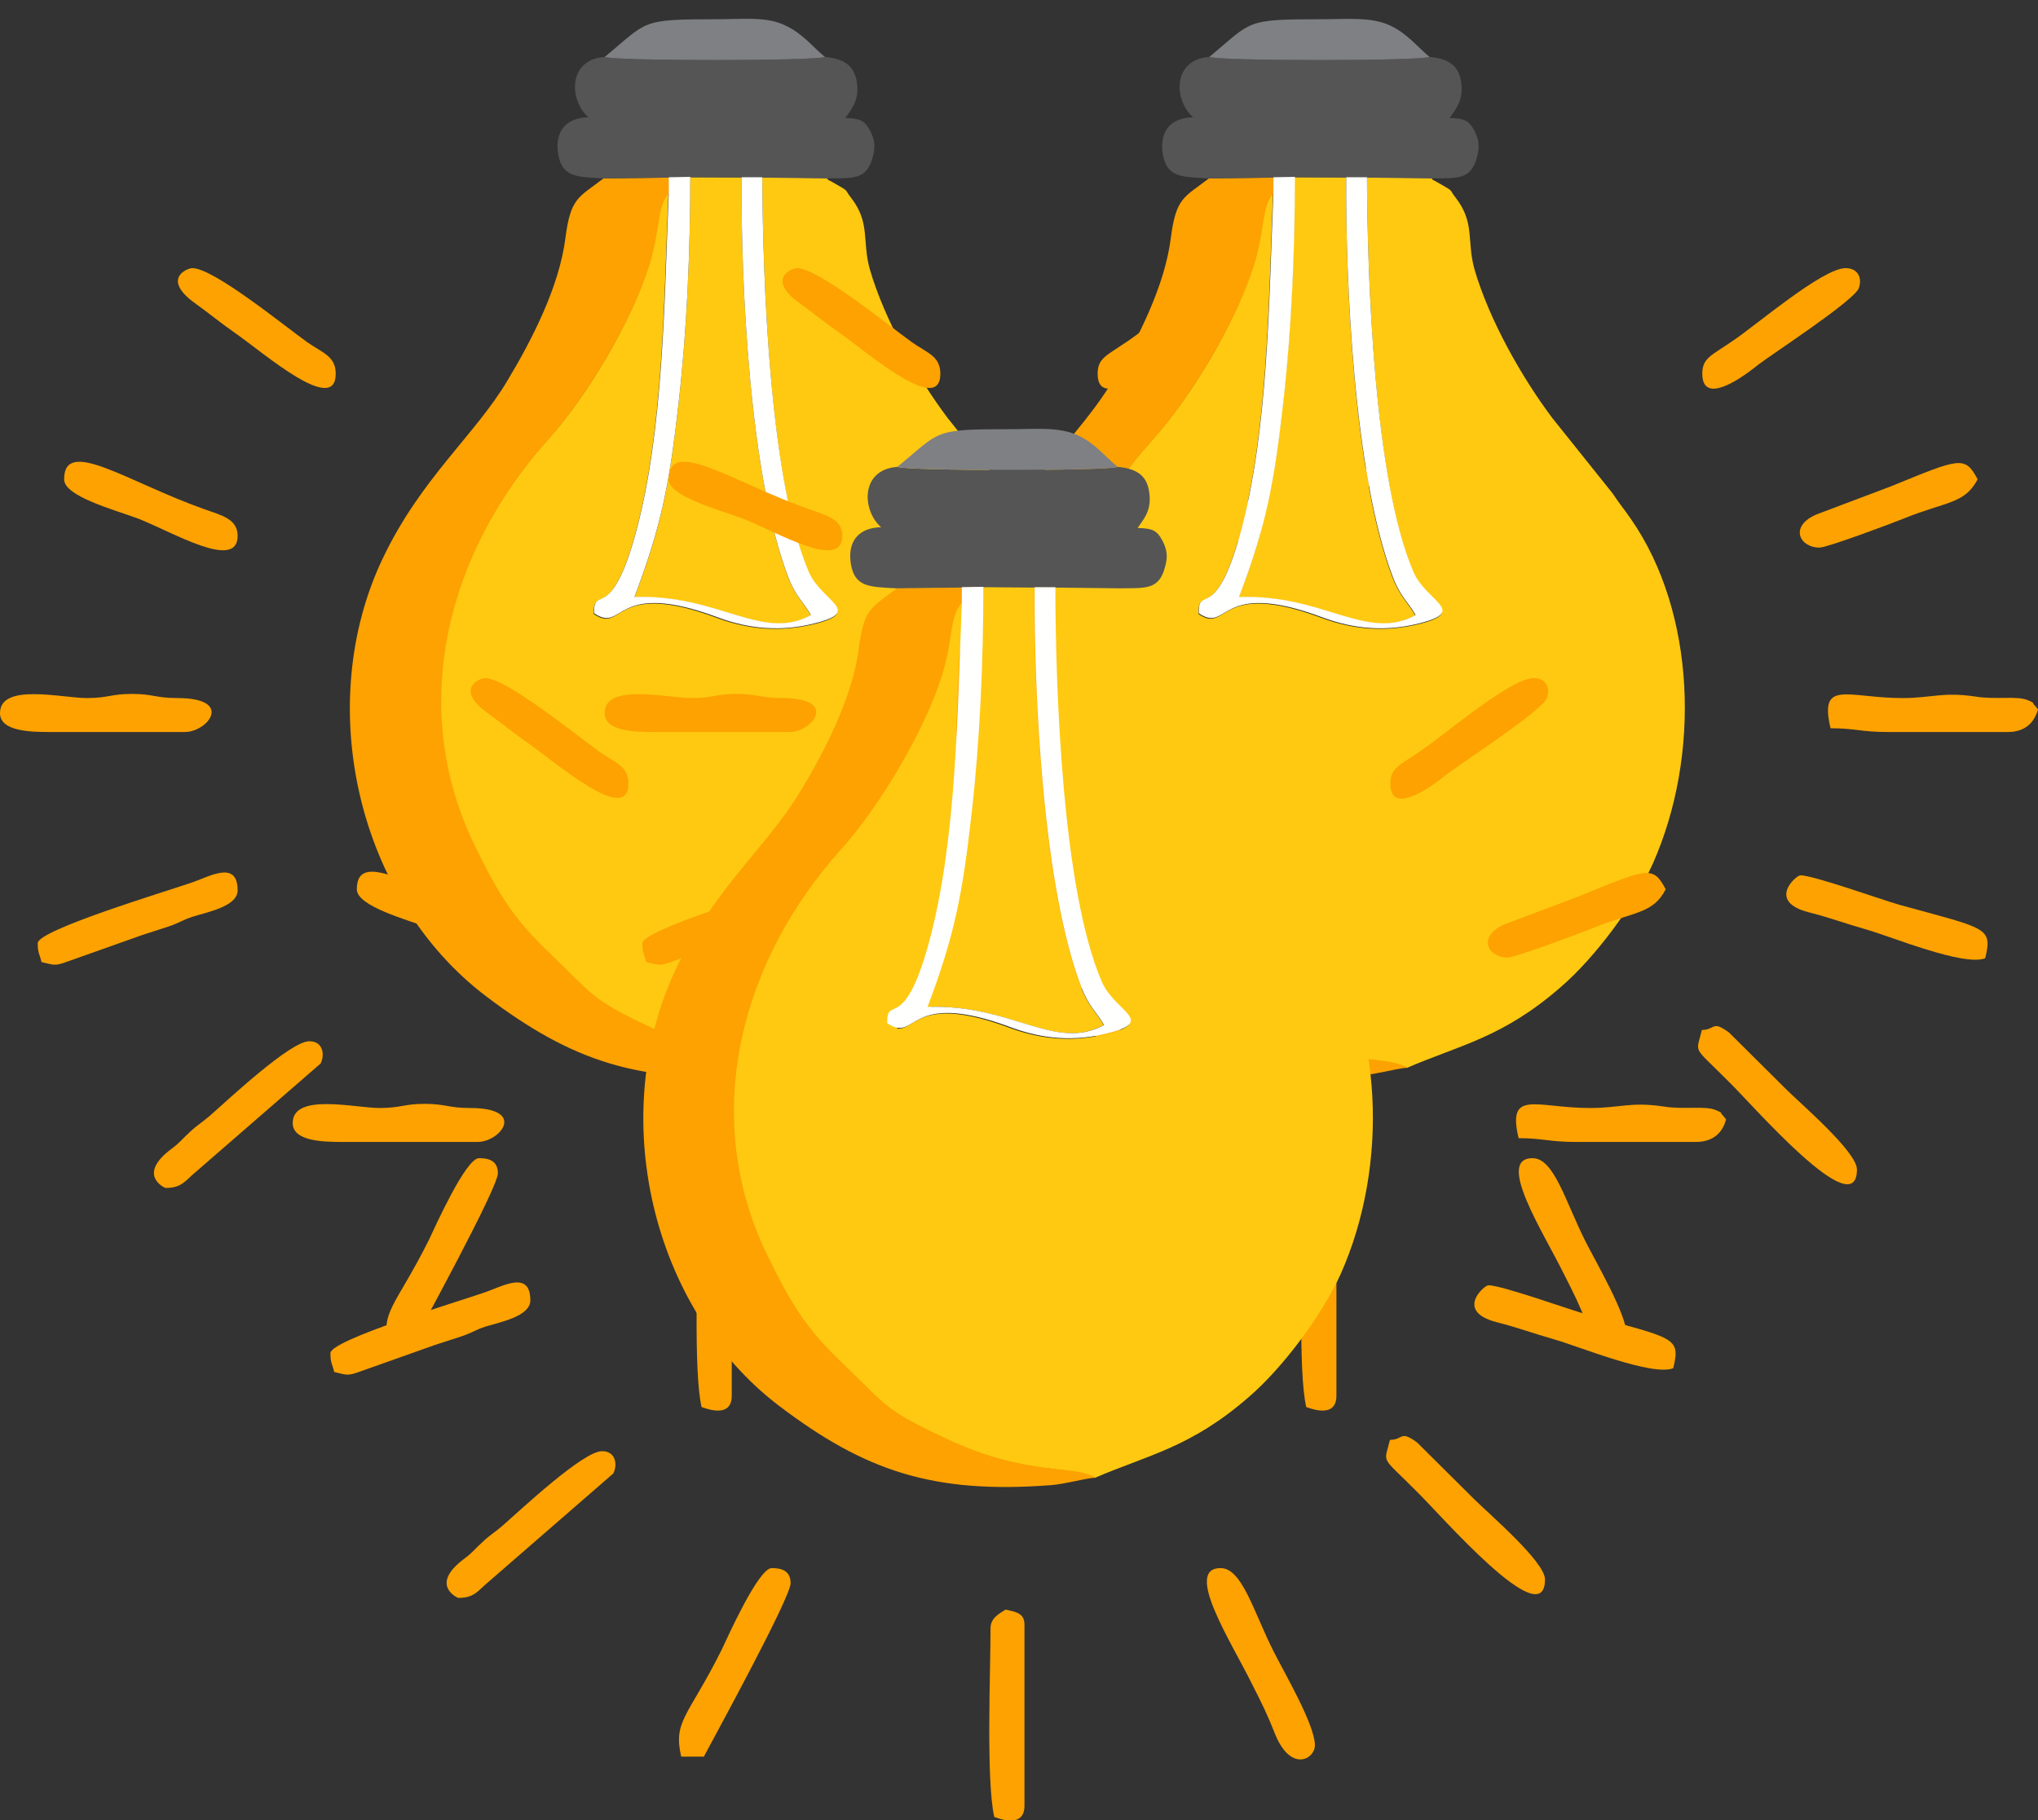 <?xml version="1.0" encoding="utf-8"?>
<!-- Generator: Adobe Illustrator 25.0.0, SVG Export Plug-In . SVG Version: 6.00 Build 0)  -->
<svg version="1.1" id="Layer_1" xmlns="http://www.w3.org/2000/svg" xmlns:xlink="http://www.w3.org/1999/xlink" x="0px" y="0px"
	 viewBox="0 0 540.3 482.7" style="enable-background:new 0 0 540.3 482.7;" xml:space="preserve">
<rect x="0" y="0" width="540.3" height="482.7" fill="#333333" stroke="none"/>
<style type="text/css">
	.st0{fill-rule:evenodd;clip-rule:evenodd;fill:#FEC910;}
	.st1{fill-rule:evenodd;clip-rule:evenodd;fill:#FDA200;}
	.st2{fill-rule:evenodd;clip-rule:evenodd;fill:#555555;}
	.st3{fill-rule:evenodd;clip-rule:evenodd;fill:#FFFFFD;}
	.st4{fill-rule:evenodd;clip-rule:evenodd;fill:#7F8083;}
</style>
<g id="Layer_x0020_1">
	<g id="_1972603041424">
		<path class="st0" d="M219,47.2L202.1,47c0.1,25.7,1.8,80.1,12.2,104.8c3.4,8,14.4,10.4,1.9,13.6c-9.1,2.3-17.6,1.6-26-1.5
			c-28-10.5-24.8,4.4-32.8-1.1c-0.1-7.8,4.4,2.9,11-21.1c7.5-27.3,7.6-62.1,8.8-90.4c-3.2,3.2-2.3,9.5-5.2,19
			c-4.5,14.8-16.4,34.8-26.8,46.3c-26.1,28.9-37.9,70.1-19.5,107.8c6.4,13.1,10.4,19.4,20.2,28.8c11.8,11.3,10.5,11.9,27.9,20
			c20.9,9.7,33.1,6.5,38.8,10c14.1-6.1,25.4-8,40.8-21.4c9.1-7.8,19.5-21.8,24.4-32.6c12.9-28.9,11.4-66.8-5.6-91.4
			c-1.9-2.8-3.1-4.1-5-7l-16-20c-8.1-10.8-16.7-26-20.6-39.4c-2.1-7.5,0.2-12.3-5-19c-2-2.5,0-1.3-4.9-4.1l-1.3-0.7
			C219.5,47.4,219.2,47.3,219,47.2L219,47.2z"/>
		<path class="st1" d="M212.8,283.1c-5.7-3.5-17.9-0.3-38.8-10c-17.4-8.1-16.2-8.8-27.9-20c-9.9-9.4-13.8-15.7-20.2-28.8
			c-18.4-37.7-6.6-78.9,19.5-107.8c10.3-11.5,22.2-31.5,26.8-46.3c2.9-9.5,2-15.8,5.2-19l0-4.1L160,47.3c-6.6,5.1-8.7,5-10.1,15.8
			c-1.6,12.8-8.8,26.9-15.3,37.7c-8.5,14.4-22.9,25.9-33,47c-18.7,38.9-6.9,90.5,27.3,116.4c22.6,17.1,40.6,23.3,72,20.9
			C204.8,284.8,209.1,283.5,212.8,283.1L212.8,283.1z"/>
		<path class="st0" d="M196.6,47L183,47c0,19.6-0.9,40.6-3.1,60c-2.4,21.2-4.4,32.1-11.7,51.4c22.4-0.8,33.8,11.9,46.8,4.8
			c-1.9-3.4-4-4.9-6-10C198.7,126.3,196.4,74.8,196.6,47L196.6,47z"/>
		<path class="st2" d="M218.7,15.1c-2.9,1.1-55.5,1.1-58.4,0c-9.9,0.7-9.4,11.6-4.3,16c-5.5,0.1-9.1,3.3-8,9.9
			c1.1,6.1,5.1,5.9,12,6.3l17.2-0.2L183,47l13.6,0.1l5.5,0l16.9,0.2c7.1-0.1,10.8,0.6,12.4-5.8c0.6-2.2,0.7-4.1-0.7-6.8
			c-1.5-2.8-2.7-3.3-6.6-3.4c1.7-2.5,3.9-4.8,3-9.9C226.3,17.1,223.3,15.5,218.7,15.1L218.7,15.1z"/>
		<path class="st3" d="M202.1,47l-5.5,0c-0.2,27.8,2.1,79.3,12.4,106.1c2,5.2,4.1,6.6,6,10c-13,7.1-24.4-5.6-46.8-4.8
			c7.3-19.3,9.3-30.2,11.7-51.4c2.2-19.3,3.1-40.4,3.1-60l-5.7,0.1l0,4.1c-1.2,28.3-1.3,63-8.8,90.4c-6.6,24.1-11.1,13.4-11,21.1
			c8.1,5.5,4.9-9.3,32.8,1.1c8.3,3.1,16.9,3.9,26,1.5c12.5-3.2,1.5-5.7-1.9-13.6C203.9,127.1,202.2,72.7,202.1,47L202.1,47z"/>
		<path class="st1" d="M23,185.1c-6.5,0-23-4.1-23,4c0,4.8,8,5,13,5h36c6.1,0,13.2-9-2-9c-5.7,0-6.5-1.1-12-1.1
			C29.4,184,28.7,185.1,23,185.1L23,185.1z"/>
		<path class="st1" d="M332,310.1c0-4.7-14.9-17.4-18.8-21.3l-15.1-15c-4.6-3.4-3.6-0.7-7.2-0.7c-1.6,6.6-2.6,3.9,7.2,13.8
			C304,292.6,332,325.1,332,310.1L332,310.1z"/>
		<path class="st4" d="M160.3,15.1c2.9,1.1,55.5,1.1,58.4,0c-3.5-2.9-5.8-6.1-10.4-8.3C203.3,4.3,197,5.1,190,5.1
			C169.4,5.1,171.9,5.6,160.3,15.1L160.3,15.1z"/>
		<path class="st1" d="M380,188.1l-0.9-1.1c-0.9-0.8,0.4-0.4-1.7-1.3c-2.9-1.3-8.5-0.1-14-1c-8.7-1.3-11.5,0.4-19.4,0.4
			c-14.4,0-22.1-5.1-19,8c6.3,0,8.3,1,15,1h32C376.5,194.1,379,191.7,380,188.1L380,188.1z"/>
		<path class="st1" d="M194,370.1v-48c0-3.2-2.5-3.4-5-4c-1.7,1.1-4,2.2-4,5c0,11.6-1.2,40.5,1,50C186.5,373.2,194,376.5,194,370.1
			L194,370.1z"/>
		<path class="st1" d="M271,354.1c0-5.5-8.2-19.4-11-25c-5.3-10.5-8.3-22-14-22c-9.9,0,2.9,19.7,8.3,30.7c2.6,5.1,4.1,8.1,6.3,13.7
			C264.8,361.3,271,357.7,271,354.1L271,354.1z"/>
		<path class="st1" d="M132,311.1c0-3.3-2.4-4-5-4c-3.5,0-11.6,18.1-13.3,21.7c-8.9,17.8-12.9,18.8-10.7,28.3h6
			C111.2,352.9,132,315,132,311.1L132,311.1z"/>
		<path class="st1" d="M366,254.1c2-8.3,0.4-7.8-22.8-14.2c-4.6-1.3-22.7-7.8-26.2-7.8c-1.1,0-9,6.9,2.2,9.8
			c5.9,1.5,9.4,2.9,15.4,4.6C341.2,248.4,360.4,256.3,366,254.1L366,254.1z"/>
		<path class="st1" d="M63,236.1c0-8.2-7.6-3.6-12.1-2.1C44,236.4,10,246.6,10,250.1c0,2.7,0.5,2.8,1,5c3.4,0.8,3.5,1.1,6.8-0.1
			l20-7.1c2.1-0.7,4.1-1.3,6.8-2.2c3.5-1.2,3.4-1.6,6.4-2.6C54.7,241.9,63,240.4,63,236.1L63,236.1z"/>
		<path class="st1" d="M82,276.1c-5,0-21.3,15.3-26.3,19.7c-2.3,2-3.3,2.4-5.5,4.5c-2,1.8-2.4,2.6-4.7,4.3c-9.4,7-1.8,10.4-1.6,10.4
			c3.6,0,4.8-1.3,6.8-3.2l34.3-29.8C86.1,279.9,85.8,276.1,82,276.1L82,276.1z"/>
		<path class="st1" d="M329,71.1c-6.1,0-23.7,15.1-29.8,19.2c-5.8,4-8.2,4.6-8.2,8.8c0,9.9,14.1-1.8,14.7-2.3
			c4.2-3.2,25.6-17.1,26.8-20.4C333.5,73.5,332.1,71.1,329,71.1z"/>
		<path class="st1" d="M89,99.1c0-4.7-3.5-5.5-7.6-8.4C75,86.1,56.6,71.1,51,71.1c-1.5,0-8.2,2.9,0.7,9.3c4,2.9,6.9,5.3,10.9,8.1
			C69.8,93.5,89,110.3,89,99.1L89,99.1z"/>
		<path class="st1" d="M63,142.1c0-4.4-4-5.4-8.9-7.1c-20.5-7.3-37.1-19.2-37.1-7.9c0,4.5,13.1,8,19.6,10.4
			C45.6,141,63,151.5,63,142.1L63,142.1z"/>
		<path class="st1" d="M364,127.1c-3.4-6.4-4.7-5.6-23.1,1.9l-19.6,7.4c-7.3,3.1-4.6,8.8,0.8,8.8c2,0,19.1-6.4,22.3-7.7
			C355.7,132.9,360.5,133.7,364,127.1L364,127.1z"/>
	</g>
	<g id="_1972603048912">
		<path class="st0" d="M379.3,47.2L362.4,47c0.1,25.7,1.8,80.1,12.2,104.8c3.4,8,14.4,10.4,1.9,13.6c-9.1,2.3-17.6,1.6-26-1.5
			c-28-10.5-24.8,4.4-32.8-1.1c-0.1-7.8,4.4,2.9,11-21.1c7.5-27.3,7.6-62.1,8.8-90.4c-3.2,3.2-2.3,9.5-5.2,19
			c-4.5,14.8-16.4,34.8-26.8,46.3c-26.1,28.9-37.9,70.1-19.5,107.8c6.4,13.1,10.4,19.4,20.2,28.8c11.8,11.3,10.5,11.9,27.9,20
			c20.9,9.7,33.1,6.5,38.8,10c14.1-6.1,25.4-8,40.8-21.4c9.1-7.8,19.5-21.8,24.4-32.6c12.9-28.9,11.4-66.8-5.6-91.4
			c-1.9-2.8-3.1-4.1-5-7l-16-20c-8.1-10.8-16.7-26-20.6-39.4c-2.1-7.5,0.2-12.3-5-19c-2-2.5,0-1.3-4.9-4.1l-1.3-0.7
			C379.8,47.4,379.5,47.3,379.3,47.2L379.3,47.2z"/>
		<path class="st1" d="M373.1,283.1c-5.7-3.5-17.9-0.3-38.8-10c-17.4-8.1-16.2-8.8-27.9-20c-9.9-9.4-13.8-15.7-20.2-28.8
			c-18.4-37.7-6.6-78.9,19.5-107.8c10.3-11.5,22.2-31.5,26.8-46.3c2.9-9.5,2-15.8,5.2-19l0-4.1l-17.2,0.2c-6.6,5.1-8.7,5-10.1,15.8
			c-1.6,12.8-8.8,26.9-15.3,37.7c-8.5,14.4-22.9,25.9-33,47c-18.7,38.9-6.9,90.5,27.3,116.4c22.6,17.1,40.6,23.3,72,20.9
			C365.1,284.8,369.4,283.5,373.1,283.1L373.1,283.1z"/>
		<path class="st0" d="M356.9,47L343.2,47c0,19.6-0.9,40.6-3.1,60c-2.4,21.2-4.4,32.1-11.7,51.4c22.4-0.8,33.8,11.9,46.8,4.8
			c-1.9-3.4-4-4.9-6-10C358.9,126.3,356.7,74.8,356.9,47L356.9,47z"/>
		<path class="st2" d="M379,15.1c-2.9,1.1-55.5,1.1-58.4,0c-9.9,0.7-9.4,11.6-4.3,16c-5.5,0.1-9.1,3.3-8,9.9c1.1,6.1,5.1,5.9,12,6.3
			l17.2-0.2l5.7-0.1l13.6,0.1l5.5,0l16.9,0.2c7.1-0.1,10.8,0.6,12.4-5.8c0.6-2.2,0.7-4.1-0.7-6.8c-1.5-2.8-2.7-3.3-6.6-3.4
			c1.7-2.5,3.9-4.8,3-9.9C386.6,17.1,383.6,15.5,379,15.1L379,15.1z"/>
		<path class="st3" d="M362.4,47l-5.5,0c-0.2,27.8,2.1,79.3,12.4,106.1c2,5.2,4.1,6.6,6,10c-13,7.1-24.4-5.6-46.8-4.8
			c7.3-19.3,9.3-30.2,11.7-51.4c2.2-19.3,3.1-40.4,3.1-60l-5.7,0.1l0,4.1c-1.2,28.3-1.3,63-8.8,90.4c-6.6,24.1-11.1,13.4-11,21.1
			c8.1,5.5,4.9-9.3,32.8,1.1c8.3,3.1,16.9,3.9,26,1.5c12.5-3.2,1.5-5.7-1.9-13.6C364.2,127.1,362.5,72.7,362.4,47L362.4,47z"/>
		<path class="st1" d="M183.3,185.1c-6.5,0-23-4.1-23,4c0,4.8,8,5,13,5h36c6.1,0,13.2-9-2-9c-5.7,0-6.5-1.1-12-1.1
			C189.7,184,189,185.1,183.3,185.1L183.3,185.1z"/>
		<path class="st1" d="M492.3,310.1c0-4.7-14.9-17.4-18.8-21.3l-15.1-15c-4.6-3.4-3.6-0.7-7.2-0.7c-1.6,6.6-2.6,3.9,7.2,13.8
			C464.3,292.6,492.3,325.1,492.3,310.1L492.3,310.1z"/>
		<path class="st4" d="M320.6,15.1c2.9,1.1,55.5,1.1,58.4,0c-3.5-2.9-5.8-6.1-10.4-8.3c-5.1-2.4-11.3-1.7-18.3-1.7
			C329.7,5.1,332.1,5.6,320.6,15.1L320.6,15.1z"/>
		<path class="st1" d="M540.3,188.1l-0.9-1.1c-0.9-0.8,0.4-0.4-1.7-1.3c-2.9-1.3-8.5-0.1-14-1c-8.7-1.3-11.5,0.4-19.4,0.4
			c-14.4,0-22.1-5.1-19,8c6.3,0,8.3,1,15,1h32C536.8,194.1,539.3,191.7,540.3,188.1L540.3,188.1z"/>
		<path class="st1" d="M354.3,370.1v-48c0-3.2-2.5-3.4-5-4c-1.7,1.1-4,2.2-4,5c0,11.6-1.2,40.5,1,50
			C346.8,373.2,354.3,376.5,354.3,370.1L354.3,370.1z"/>
		<path class="st1" d="M431.3,354.1c0-5.5-8.2-19.4-11-25c-5.3-10.5-8.3-22-14-22c-9.9,0,2.9,19.7,8.3,30.7
			c2.6,5.1,4.1,8.1,6.3,13.7C425.1,361.3,431.3,357.7,431.3,354.1L431.3,354.1z"/>
		<path class="st1" d="M292.3,311.1c0-3.3-2.4-4-5-4c-3.5,0-11.6,18.1-13.3,21.7c-8.9,17.8-12.9,18.8-10.7,28.3h6
			C271.5,352.9,292.3,315,292.3,311.1L292.3,311.1z"/>
		<path class="st1" d="M526.3,254.1c2-8.3,0.4-7.8-22.8-14.2c-4.6-1.3-22.7-7.8-26.2-7.8c-1.1,0-9,6.9,2.2,9.8
			c5.9,1.5,9.4,2.9,15.4,4.6C501.5,248.4,520.6,256.3,526.3,254.1z"/>
		<path class="st1" d="M223.3,236.1c0-8.2-7.6-3.6-12.1-2.1c-6.9,2.4-40.9,12.6-40.9,16.1c0,2.7,0.5,2.8,1,5
			c3.4,0.8,3.5,1.1,6.8-0.1l20-7.1c2.1-0.7,4.1-1.3,6.8-2.2c3.5-1.2,3.4-1.6,6.4-2.6C215,241.9,223.3,240.4,223.3,236.1L223.3,236.1
			z"/>
		<path class="st1" d="M242.3,276.1c-5,0-21.3,15.3-26.3,19.7c-2.3,2-3.3,2.4-5.5,4.5c-2,1.8-2.4,2.6-4.7,4.3
			c-9.4,7-1.8,10.4-1.6,10.4c3.6,0,4.8-1.3,6.8-3.2l34.3-29.8C246.4,279.9,246.1,276.1,242.3,276.1L242.3,276.1z"/>
		<path class="st1" d="M489.3,71.1c-6.1,0-23.7,15.1-29.8,19.2c-5.8,4-8.2,4.6-8.2,8.8c0,9.9,14.1-1.8,14.7-2.3
			c4.2-3.2,25.6-17.1,26.8-20.4C493.8,73.5,492.4,71.1,489.3,71.1z"/>
		<path class="st1" d="M249.3,99.1c0-4.7-3.5-5.5-7.6-8.4c-6.4-4.6-24.8-19.6-30.4-19.6c-1.5,0-8.2,2.9,0.7,9.3
			c4,2.9,6.9,5.3,10.9,8.1C230,93.5,249.3,110.3,249.3,99.1L249.3,99.1z"/>
		<path class="st1" d="M223.3,142.1c0-4.4-4-5.4-8.9-7.1c-20.5-7.3-37.1-19.2-37.1-7.9c0,4.5,13.1,8,19.6,10.4
			C205.9,141,223.3,151.5,223.3,142.1L223.3,142.1z"/>
		<path class="st1" d="M524.3,127.1c-3.4-6.4-4.7-5.6-23.1,1.9l-19.6,7.4c-7.3,3.1-4.6,8.8,0.8,8.8c2,0,19.1-6.4,22.3-7.7
			C516,132.9,520.8,133.7,524.3,127.1L524.3,127.1z"/>
	</g>
	<g id="_1972603059536">
		<path class="st0" d="M296.6,155.9l-16.9-0.2c0.1,25.7,1.8,80.1,12.2,104.8c3.4,8,14.4,10.4,1.9,13.6c-9.1,2.3-17.6,1.6-26-1.5
			c-28-10.5-24.8,4.4-32.8-1.1c-0.1-7.8,4.4,2.9,11-21.1c7.5-27.3,7.6-62.1,8.8-90.4c-3.2,3.2-2.3,9.5-5.2,19
			c-4.5,14.8-16.4,34.8-26.8,46.3c-26.1,28.9-37.9,70.1-19.5,107.8c6.4,13.1,10.4,19.4,20.2,28.8c11.8,11.3,10.5,11.9,27.9,20
			c20.9,9.7,33.1,6.5,38.8,10c14.1-6.1,25.4-8,40.8-21.4c9.1-7.8,19.5-21.8,24.4-32.6c12.9-28.9,11.4-66.8-5.6-91.4
			c-1.9-2.8-3.1-4.1-5-7l-16-20c-8.1-10.8-16.7-26-20.6-39.4c-2.1-7.5,0.2-12.3-5-19c-2-2.5,0-1.3-4.9-4.1l-1.3-0.7
			C297.1,156.1,296.8,156,296.6,155.9L296.6,155.9z"/>
		<path class="st1" d="M290.4,391.8c-5.7-3.5-17.9-0.3-38.8-10c-17.4-8.1-16.2-8.8-27.9-20c-9.9-9.4-13.8-15.7-20.2-28.8
			c-18.4-37.7-6.6-78.9,19.5-107.8c10.3-11.5,22.2-31.5,26.8-46.3c2.9-9.5,2-15.8,5.2-19l0-4.1l-17.2,0.2c-6.6,5.1-8.7,5-10.1,15.8
			c-1.6,12.8-8.8,26.9-15.3,37.7c-8.5,14.4-22.9,25.9-33,47c-18.7,38.9-6.9,90.5,27.3,116.4c22.6,17.1,40.6,23.3,72,20.9
			C282.4,393.5,286.7,392.2,290.4,391.8L290.4,391.8z"/>
		<path class="st0" d="M274.2,155.7l-13.6-0.1c0,19.6-0.9,40.6-3.1,60c-2.4,21.2-4.4,32.1-11.7,51.4c22.4-0.8,33.8,11.9,46.8,4.8
			c-1.9-3.4-4-4.9-6-10C276.3,235,274,183.5,274.2,155.7L274.2,155.7z"/>
		<path class="st2" d="M296.3,123.8c-2.9,1.1-55.5,1.1-58.4,0c-9.9,0.7-9.4,11.6-4.3,16c-5.5,0.1-9.1,3.3-8,9.9
			c1.1,6.1,5.1,5.9,12,6.3l17.2-0.2l5.7-0.1l13.6,0.1l5.5,0l16.9,0.2c7.1-0.1,10.8,0.6,12.4-5.8c0.6-2.2,0.7-4.1-0.7-6.8
			c-1.5-2.8-2.7-3.3-6.6-3.4c1.7-2.5,3.9-4.8,3-9.9C303.9,125.8,300.9,124.2,296.3,123.8L296.3,123.8z"/>
		<path class="st3" d="M279.8,155.7l-5.5,0c-0.2,27.8,2.1,79.3,12.4,106.1c2,5.2,4.1,6.6,6,10c-13,7.1-24.4-5.6-46.8-4.8
			c7.3-19.3,9.3-30.2,11.7-51.4c2.2-19.3,3.1-40.4,3.1-60l-5.7,0.1l0,4.1c-1.2,28.3-1.3,63-8.8,90.4c-6.6,24.1-11.1,13.4-11,21.1
			c8.1,5.5,4.9-9.3,32.8,1.1c8.3,3.1,16.9,3.9,26,1.5c12.5-3.2,1.5-5.7-1.9-13.6C281.5,235.8,279.8,181.4,279.8,155.7L279.8,155.7z"
			/>
		<path class="st1" d="M100.6,293.8c-6.5,0-23-4.1-23,4c0,4.8,8,5,13,5h36c6.1,0,13.2-9-2-9c-5.7,0-6.5-1.1-12-1.1
			C107.1,292.7,106.3,293.8,100.6,293.8L100.6,293.8z"/>
		<path class="st1" d="M409.6,418.8c0-4.7-14.9-17.4-18.8-21.3l-15.1-15c-4.6-3.4-3.6-0.7-7.2-0.7c-1.6,6.6-2.6,3.9,7.2,13.8
			C381.6,401.3,409.6,433.8,409.6,418.8L409.6,418.8z"/>
		<path class="st4" d="M237.9,123.8c2.9,1.1,55.5,1.1,58.4,0c-3.5-2.9-5.8-6.1-10.4-8.3c-5.1-2.4-11.3-1.7-18.3-1.7
			C247,113.8,249.5,114.3,237.9,123.8L237.9,123.8z"/>
		<path class="st1" d="M457.6,296.8l-0.9-1.1c-0.9-0.8,0.4-0.4-1.7-1.3c-2.9-1.3-8.5-0.1-14-1c-8.7-1.3-11.5,0.4-19.4,0.4
			c-14.4,0-22.1-5.1-19,8c6.3,0,8.3,1,15,1h32C454.1,302.8,456.7,300.4,457.6,296.8L457.6,296.8z"/>
		<path class="st1" d="M271.6,478.8v-48c0-3.2-2.5-3.4-5-4c-1.7,1.1-4,2.2-4,5c0,11.6-1.2,40.5,1,50
			C264.1,481.9,271.6,485.2,271.6,478.8L271.6,478.8z"/>
		<path class="st1" d="M348.6,462.8c0-5.5-8.2-19.4-11-25c-5.3-10.5-8.3-22-14-22c-9.9,0,2.9,19.7,8.3,30.7
			c2.6,5.1,4.1,8.1,6.3,13.7C342.4,470,348.6,466.4,348.6,462.8L348.6,462.8z"/>
		<path class="st1" d="M209.6,419.8c0-3.3-2.4-4-5-4c-3.5,0-11.6,18.1-13.3,21.7c-8.9,17.8-12.9,18.8-10.7,28.3h6
			C188.8,461.6,209.6,423.7,209.6,419.8L209.6,419.8z"/>
		<path class="st1" d="M443.6,362.8c2-8.3,0.4-7.8-22.8-14.2c-4.6-1.3-22.7-7.8-26.2-7.8c-1.1,0-9,6.9,2.2,9.8
			c5.9,1.5,9.4,2.9,15.4,4.6C418.8,357.1,438,365,443.6,362.8L443.6,362.8z"/>
		<path class="st1" d="M140.6,344.8c0-8.2-7.6-3.6-12.1-2.1c-6.9,2.4-40.9,12.6-40.9,16.1c0,2.7,0.5,2.8,1,5
			c3.4,0.8,3.5,1.1,6.8-0.1l20-7.1c2.1-0.7,4.1-1.3,6.8-2.2c3.5-1.2,3.4-1.6,6.4-2.6C132.4,350.6,140.6,349.1,140.6,344.8
			L140.6,344.8z"/>
		<path class="st1" d="M159.6,384.8c-5,0-21.3,15.3-26.3,19.7c-2.3,2-3.3,2.4-5.5,4.5c-2,1.8-2.4,2.6-4.7,4.3
			c-9.4,7-1.8,10.4-1.6,10.4c3.6,0,4.8-1.3,6.8-3.2l34.3-29.8C163.7,388.6,163.4,384.8,159.6,384.8L159.6,384.8z"/>
		<path class="st1" d="M406.6,179.8c-6.1,0-23.7,15.1-29.8,19.2c-5.8,4-8.2,4.6-8.2,8.8c0,9.9,14.1-1.8,14.7-2.3
			c4.2-3.2,25.6-17.1,26.8-20.4C411.1,182.2,409.7,179.8,406.6,179.8z"/>
		<path class="st1" d="M166.6,207.8c0-4.7-3.5-5.5-7.6-8.4c-6.4-4.6-24.8-19.6-30.4-19.6c-1.5,0-8.2,2.9,0.7,9.3
			c4,2.9,6.9,5.3,10.9,8.1C147.4,202.2,166.6,219,166.6,207.8L166.6,207.8z"/>
		<path class="st1" d="M140.6,250.8c0-4.4-4-5.4-8.9-7.1c-20.5-7.3-37.1-19.2-37.1-7.9c0,4.5,13.1,8,19.6,10.4
			C123.2,249.7,140.6,260.2,140.6,250.8L140.6,250.8z"/>
		<path class="st1" d="M441.6,235.8c-3.4-6.4-4.7-5.6-23.1,1.9l-19.6,7.4c-7.3,3.1-4.6,8.8,0.8,8.8c2,0,19.1-6.4,22.3-7.7
			C433.4,241.6,438.2,242.4,441.6,235.8L441.6,235.8z"/>
	</g>
</g>
</svg>
